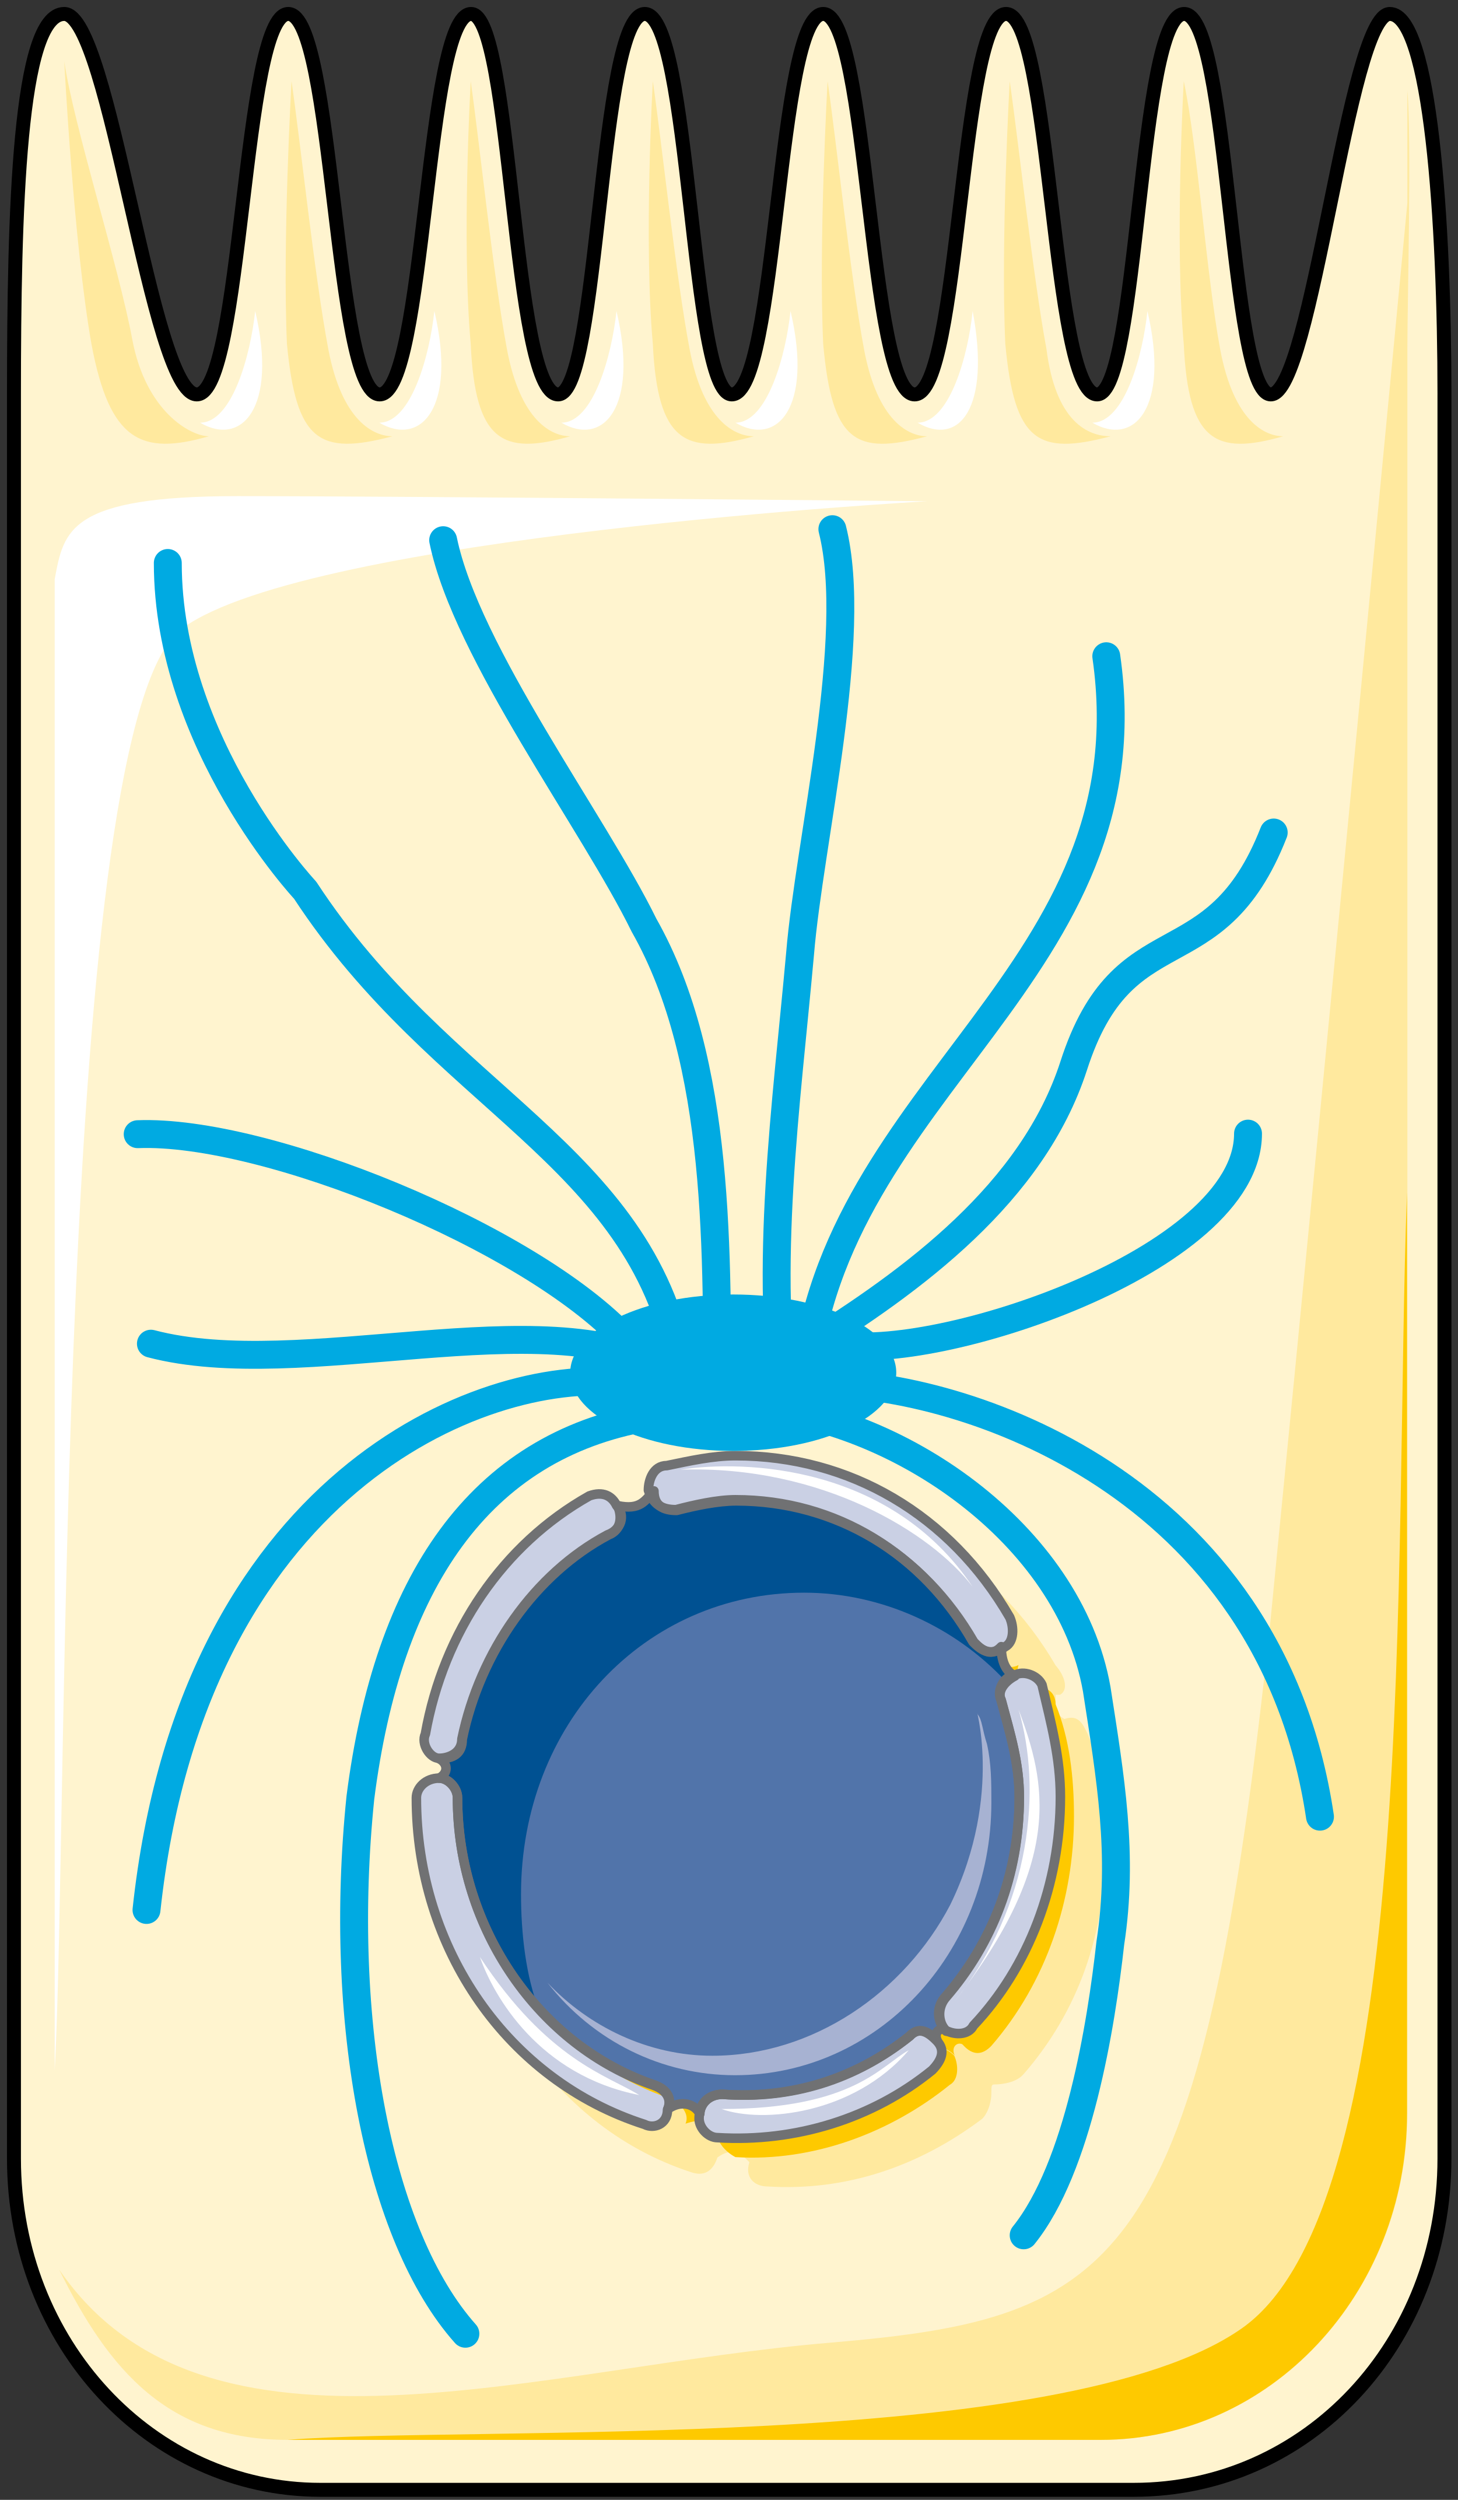 <svg xmlns="http://www.w3.org/2000/svg" version="1.0" viewBox="0 0 158.74 272.126"><rect x="0" y="0" width="158.74" height="272.126" fill="#333333" stroke="none"/><defs><clipPath clipPathUnits="userSpaceOnUse" id="a"><path d="M.16.24h158.544v272.315H.16z"/></clipPath></defs><path d="M64.121 162.801c-9.414 5.297-15.87 14.811-17.849 25.925-.5 1.059.5 2.638 1.499 2.638.98 0 2.479-.52 2.479-2.099 1.978-9.534 7.915-17.989 15.85-22.226 1.499-.54 1.979-2.119 1-3.178-.5-1.06-1.5-1.6-2.979-1.06zM45.293 195.661c0 16.45 9.954 30.782 24.844 35.559 1 .52 2.499 0 2.499-1.6.48-1.059 0-2.118-1.5-2.658-12.412-4.237-21.366-16.97-21.366-31.3 0-1.06-1-2.14-1.979-2.14-1.5 0-2.498 1.08-2.498 2.14zM98.98 221.626c-5.956 4.717-12.952 6.836-20.388 6.316-1.519 0-2.518 1.04-2.518 2.638 0 1.04 1 2.079 1.999 2.079 8.475.52 16.91-2.079 23.386-7.356.999-1.039 1.479-2.118.52-3.158-1-1.039-2-1.599-2.999-.52zM110.413 182.33c-1 0-1.999 1.559-1.479 2.638 1 3.718 1.999 6.876 1.999 10.593 0 8.475-2.998 15.91-7.995 21.707-1.04 1.08-1.04 2.679 0 3.718.999.52 2.478.52 2.998-.52 5.996-6.356 9.474-15.35 9.474-24.905 0-4.237-1-7.955-1.999-12.192-.48-1.04-1.999-1.6-2.998-1.04zM72.556 159.503c-1.48 0-1.999 1.6-1.999 2.679.52 1.599 1.52 2.118 2.998 2.118 2-.52 4.478-1.079 6.476-1.079 10.954 0 20.388 5.877 25.865 15.47 1 1.04 1.999 1.56 3.518.52.96-.52.96-2.118.48-3.198-6.477-11.193-17.43-17.589-29.863-17.589-2.478 0-4.957.56-7.475 1.08z" fill="#cad0e4" fill-rule="evenodd" fill-opacity="1" stroke="none"/><path d="M102.978 217.348c4.997-5.796 7.955-13.232 7.955-21.707 0-3.717-.96-6.875-1.959-10.593-.52-1.04.48-2.119 1.48-2.639-1-.52-1.48-1.599-1.48-3.198-1 1.08-1.999.56-2.998-.52-5.477-9.514-14.911-15.35-25.865-15.35-1.998 0-4.477.52-6.476 1.04-1.479 0-2.478-.52-2.478-2.12-1 1.08-1.48 2.12-3.958 1.6.48 1.079.48 2.638-1 3.198-7.954 4.237-13.95 12.712-15.91 22.226 0 1.6-.999 2.119-2.518 2.119 1 .52 1 1.599 0 2.119 1 0 1.999 1.08 1.999 2.118 0 14.312 8.954 27.024 21.387 31.261 1.519.52 1.999 1.6 1.519 2.639 1.48-1.04 2.958-.52 3.478.52 0-1.04.96-2.12 2.478-2.12 7.436.56 14.432-1.558 20.388-6.355 1-1.04 1.999-.52 2.998.56-.52-1.08.48-1.6.96-1.08-.96-1.04-.96-2.638 0-3.718z" fill="#738bb9" fill-rule="evenodd" fill-opacity="1" stroke="none"/><path d="M157.225 42.894v192.044c0 20.147-14.911 36.058-33.82 36.058H34.82c-18.389 0-33.34-15.91-33.34-36.058V42.894c0-19.628.52-41.415 5.477-41.415 4.997 0 9.474 41.415 14.431 41.415 4.997 0 4.997-41.415 9.954-41.415 4.997 0 4.997 41.415 9.954 41.415 4.997 0 4.997-41.415 9.954-41.415 4.477 0 4.477 41.415 9.474 41.415 4.477 0 4.477-41.415 9.434-41.415 4.997 0 4.997 41.415 9.475 41.415 4.957 0 4.957-41.415 9.954-41.415 4.957 0 4.957 41.415 9.954 41.415 4.957 0 4.957-41.415 9.954-41.415 4.957 0 4.957 41.415 9.914 41.415 4.517 0 4.517-41.415 9.474-41.415s4.957 41.415 9.434 41.415c4.477 0 8.475-41.415 12.952-41.415 4.478 0 5.957 22.826 5.957 41.415z" fill="#fff4cf" fill-rule="evenodd" fill-opacity="1" stroke="none"/><path d="M153.227 9.874v12.233s-7.955 83.789-14.91 154.386c-7.476 70.557-16.43 75.834-47.772 78.512-31.86 2.639-68.159 15.351-84.109-7.955C11.913 258.164 18.39 265.6 31.341 265.6h88.546c18.43 0 33.34-15.91 33.34-35.538V38.017c0-5.317.48-22.826 0-28.143z" fill="#ffe99e" fill-rule="evenodd" fill-opacity="1" stroke="none"/><path d="M135.278 253.406c19.388-13.791 16.43-84.348 17.91-123.605v100.26c0 19.628-14.912 35.538-33.34 35.538H31.3c19.908-1.599 84.589 1.56 103.977-12.193z" fill="#fec900" fill-rule="evenodd" fill-opacity="1" stroke="none"/><path d="M118.408 188.726c-.52-1.08-1-2.12-2.518-1.6-.96-.52-.96-1.079-.96-2.638h.48c1-.56.48-2.119-.48-3.198-6.476-11.113-17.43-17.51-29.382-17.51-2.478 0-5.437 0-7.955 1.08-1 0-1.959 1.6-1.48 2.638-.999 1.08-1.478 2.12-3.477 1.6v-.52c-.48-1.08-1.999-1.6-2.998-.52-9.434 4.757-16.39 14.831-18.39 25.425-.519 1.599.48 2.638 1.48 3.198h.52c.48.52.48 1.04-.52 2.119-1 0-1.999 1.039-1.999 2.118 0 16.43 9.954 30.742 24.385 35.499 1.48.56 2.479 0 2.999-1.56 1.479-1.079 2.478-.559 3.478.52-.52 1.6.48 2.639 1.998 2.639 8.435.52 16.39-2.119 23.386-7.396.96-1.08.96-2.678.96-2.678 0-1.04 0-1.04.52-1.04 0 0 1.998 0 2.957-1.079 5.997-6.876 8.955-15.35 8.955-24.905 0-4.237-.48-8.475-1.959-12.192z" fill="#ffe99e" fill-rule="evenodd" fill-opacity="1" stroke="none"/><path d="M64.121 162.801c-9.414 5.297-15.87 14.811-17.849 25.925-.5 1.059.5 2.638 1.499 2.638.98 0 2.479-.52 2.479-2.099 1.978-9.534 7.915-17.989 15.85-22.226 1.499-.54 1.979-2.119 1-3.178-.5-1.06-1.5-1.6-2.979-1.06zM45.293 195.661c0 16.45 9.954 30.782 24.844 35.559 1 .52 2.499 0 2.499-1.6.48-1.059 0-2.118-1.5-2.658-12.412-4.237-21.366-16.97-21.366-31.3 0-1.06-1-2.14-1.979-2.14-1.5 0-2.498 1.08-2.498 2.14z" fill="#cad0e4" fill-rule="evenodd" fill-opacity="1" stroke="none"/><path d="M100.42 223.265c-5.438 4.717-12.913 6.836-19.829 6.836-1.519-.52-2.518.52-2.518 2.078 0 1.08 1 2.119 1.998 2.639 8.435.52 16.87-2.639 23.346-7.876.96-.52.96-2.118.48-3.158-1-1.079-2.478-1.079-3.478-.52zM112.452 183.929c-1.52.52-2.039 1.599-1.52 3.158 1 3.198 1.52 6.915 1.52 10.633 0 7.995-2.519 15.43-8.035 21.787-.52.52-.52 2.119.52 3.198.999 1.04 1.998 1.04 2.998 0 5.996-6.916 8.994-15.95 8.994-24.985 0-4.237-.48-8.475-1.999-12.192 0-1.6-1.479-2.16-2.478-1.6z" fill="#fec900" fill-rule="evenodd" fill-opacity="1" stroke="none"/><path d="M104.457 219.507c5.436-6.396 7.915-13.832 7.915-21.787 0-3.718-.48-7.435-1.48-10.593-.479-1.6 0-2.679 1.48-3.198-.96-.52-1.959-1.08-1.48-2.679-.999.56-2.478 0-2.957-1.04-5.477-9.553-15.431-15.39-25.865-15.39-1.959 0-4.477.52-6.436 1.04-1.519 0-2.478-.52-2.998-1.6-.48 1.08-1.48 2.16-3.478 1.08.52 1.08 0 2.638-1 3.198-7.954 4.757-13.91 12.712-15.87 22.826 0 1.04-1.519 2.119-2.518 1.6.52 1.038.52 1.558 0 2.118 1 0 1.999 1.04 1.999 2.638 0 14.351 8.435 26.544 21.387 30.782.96.56 1.958 1.599 1.479 2.678 1.479-.52 2.958-.52 3.478 1.04 0-1.56 1-2.64 2.478-2.12 6.956 0 14.391-2.118 19.868-6.875 1-.56 2.479-.56 3.478.52-.48-1.08.52-1.6 1-1.08-1-1.04-1-2.638-.48-3.158z" fill="#fec900" fill-rule="evenodd" fill-opacity="1" stroke="none"/><path d="M98.98 221.626c-5.956 4.717-12.952 6.836-20.388 6.316-1.519 0-2.518 1.04-2.518 2.638 0 1.04 1 2.079 1.999 2.079 8.475.52 16.91-2.079 23.386-7.356.999-1.039 1.479-2.118.52-3.158-1-1.039-2-1.599-2.999-.52zM110.413 182.33c-1 0-1.999 1.559-1.479 2.638 1 3.718 1.999 6.876 1.999 10.593 0 8.475-2.998 15.91-7.995 21.707-1.04 1.08-1.04 2.679 0 3.718.999.52 2.478.52 2.998-.52 5.996-6.356 9.474-15.35 9.474-24.905 0-4.237-1-7.955-1.999-12.192-.48-1.04-1.999-1.6-2.998-1.04zM72.556 159.503c-1.48 0-1.999 1.6-1.999 2.679.52 1.599 1.52 2.118 2.998 2.118 2-.52 4.478-1.079 6.476-1.079 10.954 0 20.388 5.877 25.865 15.47 1 1.04 1.999 1.56 3.518.52.96-.52.96-2.118.48-3.198-6.477-11.193-17.43-17.589-29.863-17.589-2.478 0-4.957.56-7.475 1.08z" fill="#cad0e4" fill-rule="evenodd" fill-opacity="1" stroke="none"/><path d="M102.978 217.348c4.997-5.796 7.955-13.232 7.955-21.707 0-3.717-.96-6.875-1.959-10.593-.52-1.04.48-2.119 1.48-2.639-1-.52-1.48-1.599-1.48-3.198-1 1.08-1.999.56-2.998-.52-5.477-9.514-14.911-15.35-25.865-15.35-1.998 0-4.477.52-6.476 1.04-1.479 0-2.478-.52-2.478-2.12-1 1.08-1.48 2.12-3.958 1.6.48 1.079.48 2.638-1 3.198-7.954 4.237-13.95 12.712-15.91 22.226 0 1.6-.999 2.119-2.518 2.119 1 .52 1 1.599 0 2.119 1 0 1.999 1.08 1.999 2.118 0 14.312 8.954 27.024 21.387 31.261 1.519.52 1.999 1.6 1.519 2.639 1.48-1.04 2.958-.52 3.478.52 0-1.04.96-2.12 2.478-2.12 7.436.56 14.432-1.558 20.388-6.355 1-1.04 1.999-.52 2.998.56-.52-1.08.48-1.6.96-1.08-.96-1.04-.96-2.638 0-3.718z" fill="#5174aa" fill-rule="evenodd" fill-opacity="1" stroke="none"/><path d="M56.726 206.195c0-18.509 13.431-32.82 30.82-32.82 8.436 0 16.391 3.718 21.868 9.554.48 0 .48-.56.96-.56-.96-.52-1.48-1.559-1.48-3.158-1 1.04-1.999.52-2.958-.52-5.477-9.514-14.911-15.35-25.865-15.35-1.958 0-4.477.52-6.436 1.04-1.519 0-2.478-.52-2.478-2.12-1 1.08-1.52 2.12-3.998 1.6.52 1.079.52 2.638-1 3.198-7.954 4.197-13.91 12.672-15.87 22.186 0 1.6-.999 2.119-2.518 2.119 1 .56 1 1.6 0 2.119 1 0 1.999 1.08 1.999 2.118 0 8.995 3.478 17.47 8.954 23.266-1.479-3.677-1.998-8.435-1.998-12.672z" fill="#005192" fill-rule="evenodd" fill-opacity="1" stroke="none"/><path d="M107.455 189.845c-.52-1.6-.52-2.638-1-3.198-.52-1.6 2.959 8.515-2.998 20.707-4.997 9.555-14.95 16.43-25.904 16.43-6.956 0-13.432-3.158-17.95-7.955 4.998 6.396 12.473 10.074 20.428 10.074 15.471 0 27.904-13.232 27.904-29.702 0-2.119 0-4.237-.48-6.356z" fill="#a7b2d2" fill-rule="evenodd" fill-opacity="1" stroke="none"/><path d="M74.075 159.983c6.996-1.08 22.906-.52 31.82 12.752-4.436-5.836-16.39-13.272-31.82-12.752zM103.897 217.908c8.515-10.594 9.514-23.306 6.996-31.82 2.998 7.954 4.997 16.47-6.996 31.82zM78.552 229.58c4.478 1.6 14.432.56 20.388-6.395-2.958 1.599-5.956 6.396-20.388 6.396zM52.248 213.03c1.5 4.298 6.456 12.893 17.35 15.032-3.458-2.139-9.914-3.758-17.35-15.031z" fill="#fff" fill-rule="evenodd" fill-opacity="1" stroke="none"/><path d="M128.882 8.835c1.479 6.915 2.478 21.187 3.957 29.142 1.48 7.955 4.918 9.514 6.876 9.514-7.395 2.119-10.353.56-10.833-10.034-1-11.113 0-28.622 0-28.622z" fill="#ffe99e" fill-rule="evenodd" fill-opacity="1" stroke="none"/><path d="M124.924 33.86c-.48 4.757-2.478 12.152-5.996 12.152 4.517 2.639 8.475-1.559 5.996-12.153z" fill="#fff" fill-rule="evenodd" fill-opacity="1" stroke="none"/><path d="M109.933 8.835c1 6.915 2.519 21.187 3.998 29.142 1 7.955 4.517 9.514 6.996 9.514-7.995 2.119-10.474.56-11.473-10.034-.52-11.113.48-28.622.48-28.622z" fill="#ffe99e" fill-rule="evenodd" fill-opacity="1" stroke="none"/><path d="M105.896 33.86c-.48 4.757-2.479 12.152-5.997 12.152 4.518 2.639 7.996-1.559 5.997-12.153z" fill="#fff" fill-rule="evenodd" fill-opacity="1" stroke="none"/><path d="M90.105 8.835c1 6.915 2.479 21.187 3.958 29.142 1.48 7.955 4.917 9.514 6.876 9.514-7.875 2.119-10.354.56-11.313-10.034-.52-11.113.48-28.622.48-28.622z" fill="#ffe99e" fill-rule="evenodd" fill-opacity="1" stroke="none"/><path d="M86.068 33.86c-.5 4.757-2.499 12.152-5.997 12.152 4.498 2.639 8.475-1.579 5.997-12.153z" fill="#fff" fill-rule="evenodd" fill-opacity="1" stroke="none"/><path d="M71.077 8.835c1 6.895 2.498 21.187 3.998 29.142 1.499 7.935 4.996 9.514 6.995 9.514-7.495 2.119-10.493.54-10.993-10.054-1-11.113 0-28.602 0-28.602z" fill="#ffe99e" fill-rule="evenodd" fill-opacity="1" stroke="none"/><path d="M67.12 33.86c-.5 4.757-2.5 12.152-5.997 12.152 4.497 2.639 8.475-1.579 5.996-12.153z" fill="#fff" fill-rule="evenodd" fill-opacity="1" stroke="none"/><path d="M51.249 8.835c.98 6.895 2.458 21.187 3.938 29.142 1.479 7.935 4.937 9.514 6.895 9.514-7.395 2.119-10.353.54-10.833-10.054-1-11.113 0-28.602 0-28.602z" fill="#ffe99e" fill-rule="evenodd" fill-opacity="1" stroke="none"/><path d="M47.291 33.86c-.5 4.757-2.498 12.152-5.996 12.152 4.497 2.639 8.475-1.579 5.996-12.153z" fill="#fff" fill-rule="evenodd" fill-opacity="1" stroke="none"/><path d="M31.74 8.835c1 6.895 2.5 21.187 3.998 29.142 1.5 7.935 4.997 9.514 6.996 9.514-7.995 2.119-10.494.54-11.493-10.054-.5-11.113.5-28.602.5-28.602z" fill="#ffe99e" fill-rule="evenodd" fill-opacity="1" stroke="none"/><path d="M27.783 33.86c-.5 4.757-2.498 12.152-5.996 12.152 4.497 2.639 8.475-1.579 5.996-12.153z" fill="#fff" fill-rule="evenodd" fill-opacity="1" stroke="none"/><path d="M6.996 6.676c1 6.896 5.916 22.266 7.395 30.222 1.48 7.955 6.396 10.593 8.355 10.593-7.375 2.119-10.813.54-12.792-10.054C7.995 26.304 6.996 6.676 6.996 6.676z" fill="#ffe99e" fill-rule="evenodd" fill-opacity="1" stroke="none"/><path d="M5.956 63.042v162.301c1.52-27.023 0-147.43 13.952-156.984 13.912-10.074 81.03-13.792 81.03-13.792s-57.165-.56-75.074-.56c-18.389 0-18.908 3.718-19.908 9.035z" fill="#fff" fill-rule="evenodd" fill-opacity="1" stroke="none"/><path clip-path="url(#a)" d="M157.265 42.934v192.044c0 20.147-14.911 36.058-33.82 36.058H34.86c-18.389 0-33.34-15.91-33.34-36.058V42.934c0-19.628.52-41.415 5.477-41.415 4.997 0 9.474 41.415 14.431 41.415 4.997 0 4.997-41.415 9.954-41.415 4.997 0 4.997 41.415 9.954 41.415 4.997 0 4.997-41.415 9.954-41.415 4.477 0 4.477 41.415 9.474 41.415 4.477 0 4.477-41.415 9.434-41.415 4.997 0 4.997 41.415 9.475 41.415 4.957 0 4.957-41.415 9.954-41.415 4.957 0 4.957 41.415 9.954 41.415 4.957 0 4.957-41.415 9.954-41.415 4.957 0 4.957 41.415 9.914 41.415 4.517 0 4.517-41.415 9.474-41.415s4.957 41.415 9.434 41.415c4.477 0 8.475-41.415 12.952-41.415 4.478 0 5.957 22.826 5.957 41.415" fill="none" stroke="#000" stroke-width="1.519px" stroke-linecap="round" stroke-linejoin="round" stroke-miterlimit="4" stroke-dasharray="none" stroke-opacity="1"/><path d="M64.161 162.841c-9.414 5.297-15.87 14.811-17.85 25.925-.499 1.059.5 2.638 1.5 2.638.98 0 2.479-.52 2.479-2.099 1.978-9.534 7.915-17.989 15.85-22.226 1.499-.54 1.979-2.119 1-3.178-.5-1.06-1.5-1.6-2.979-1.06M45.333 195.701c0 16.45 9.953 30.782 24.844 35.559 1 .52 2.499 0 2.499-1.6.48-1.059 0-2.118-1.5-2.658-12.412-4.237-21.366-16.97-21.366-31.3 0-1.06-1-2.14-1.979-2.14-1.5 0-2.498 1.08-2.498 2.14M99.02 221.666c-5.956 4.717-12.952 6.836-20.388 6.316-1.519 0-2.518 1.04-2.518 2.638 0 1.04 1 2.079 1.999 2.079 8.475.52 16.91-2.079 23.385-7.356 1-1.039 1.48-2.118.52-3.158-1-1.039-1.999-1.599-2.998-.52M110.453 182.37c-1 0-1.999 1.559-1.479 2.638 1 3.718 1.999 6.876 1.999 10.593 0 8.475-2.998 15.91-7.995 21.707-1.04 1.08-1.04 2.679 0 3.718.999.52 2.478.52 2.998-.52 5.996-6.356 9.474-15.35 9.474-24.905 0-4.237-1-7.955-1.999-12.192-.48-1.04-1.999-1.6-2.998-1.04M72.596 159.543c-1.48 0-1.999 1.6-1.999 2.679.52 1.599 1.52 2.118 2.998 2.118 2-.52 4.478-1.079 6.476-1.079 10.954 0 20.388 5.876 25.865 15.47 1 1.04 1.999 1.56 3.518.52.96-.52.96-2.118.48-3.198-6.477-11.193-17.43-17.589-29.863-17.589-2.478 0-4.957.56-7.475 1.08" fill="none" stroke="#707173" stroke-width="1.039px" stroke-linecap="round" stroke-linejoin="round" stroke-miterlimit="4" stroke-dasharray="none" stroke-opacity="1"/><path d="M103.018 217.388c4.997-5.796 7.955-13.232 7.955-21.707 0-3.717-.96-6.875-1.96-10.593-.519-1.04.48-2.119 1.48-2.639-1-.52-1.48-1.599-1.48-3.198-.998 1.08-1.998.56-2.997-.52-5.477-9.514-14.911-15.35-25.865-15.35-1.998 0-4.477.52-6.476 1.04-1.479 0-2.478-.52-2.478-2.12-1 1.08-1.48 2.12-3.958 1.6.48 1.079.48 2.638-1 3.198-7.954 4.237-13.95 12.712-15.91 22.226 0 1.6-.999 2.119-2.518 2.119 1 .52 1 1.599 0 2.119 1 0 1.999 1.079 1.999 2.118 0 14.312 8.954 27.024 21.387 31.261 1.519.52 1.999 1.6 1.519 2.639 1.479-1.04 2.958-.52 3.478.52 0-1.04.96-2.12 2.478-2.12 7.436.56 14.432-1.558 20.388-6.355 1-1.04 1.999-.52 2.998.56-.52-1.08.48-1.6.96-1.08-.96-1.04-.96-2.638 0-3.718" fill="none" stroke="#707173" stroke-width="1.039px" stroke-linecap="round" stroke-linejoin="round" stroke-miterlimit="4" stroke-dasharray="none" stroke-opacity="1"/><path d="M91.105 146.311c10.473 2.119 44.773-9.034 44.773-22.906M87.587 146.751c11.913-7.395 24.825-16.91 29.302-30.701 5.437-16.95 15.35-8.995 21.787-25.425" fill="none" stroke="#00aae2" stroke-width="3.038px" stroke-linecap="round" stroke-linejoin="round" stroke-miterlimit="4" stroke-dasharray="none" stroke-opacity="1"/><path d="M120.447 71.437c4.957 34.539-29.862 46.771-32.86 79.152M68.079 145.792c-10.414-11.154-39.197-22.867-53.088-22.327M78.073 154.267c0-17.49.48-38.697-7.955-53.548C64.66 89.566 50.749 71.017 48.25 58.804M85.628 154.267c-2.518-16.43 0-33.98 1.48-50.45.999-12.193 6.475-34.499 3.517-46.212M18.269 61.283c0 19.668 14.95 35.618 14.95 35.618 14.952 22.846 36.379 28.683 40.856 51.529" fill="none" stroke="#00aae2" stroke-width="3.038px" stroke-linecap="round" stroke-linejoin="round" stroke-miterlimit="4" stroke-dasharray="none" stroke-opacity="1"/><path d="M62.082 149.43c0-4.678 7.956-8.515 17.75-8.515 9.834 0 17.749 3.837 17.749 8.514 0 4.718-7.915 8.515-17.75 8.515-9.793 0-17.749-3.797-17.749-8.515z" fill="#00aae2" fill-rule="evenodd" fill-opacity="1" stroke="none"/><path d="M81.59 153.067c15.95 1.08 34.82 13.832 37.818 30.822 1.479 9.554 2.958 18.029 1.479 27.623-1 8.994-3.478 24.425-9.435 31.82M70.557 154.267c-18.389 3.198-28.343 18.049-31.32 41.414-2.5 24.406 1.978 47.751 11.432 58.365" fill="none" stroke="#00aae2" stroke-width="3.038px" stroke-linecap="round" stroke-linejoin="round" stroke-miterlimit="4" stroke-dasharray="none" stroke-opacity="1"/><path d="M67.599 150.509c-15.39-1.6-46.672 11.173-51.649 57.405M89.586 150.589c14.91 0 48.69 10.633 54.127 47.171M16.43 146.271c16.41 4.318 42.734-4.877 56.126 2.699" fill="none" stroke="#00aae2" stroke-width="3.038px" stroke-linecap="round" stroke-linejoin="round" stroke-miterlimit="4" stroke-dasharray="none" stroke-opacity="1"/></svg>